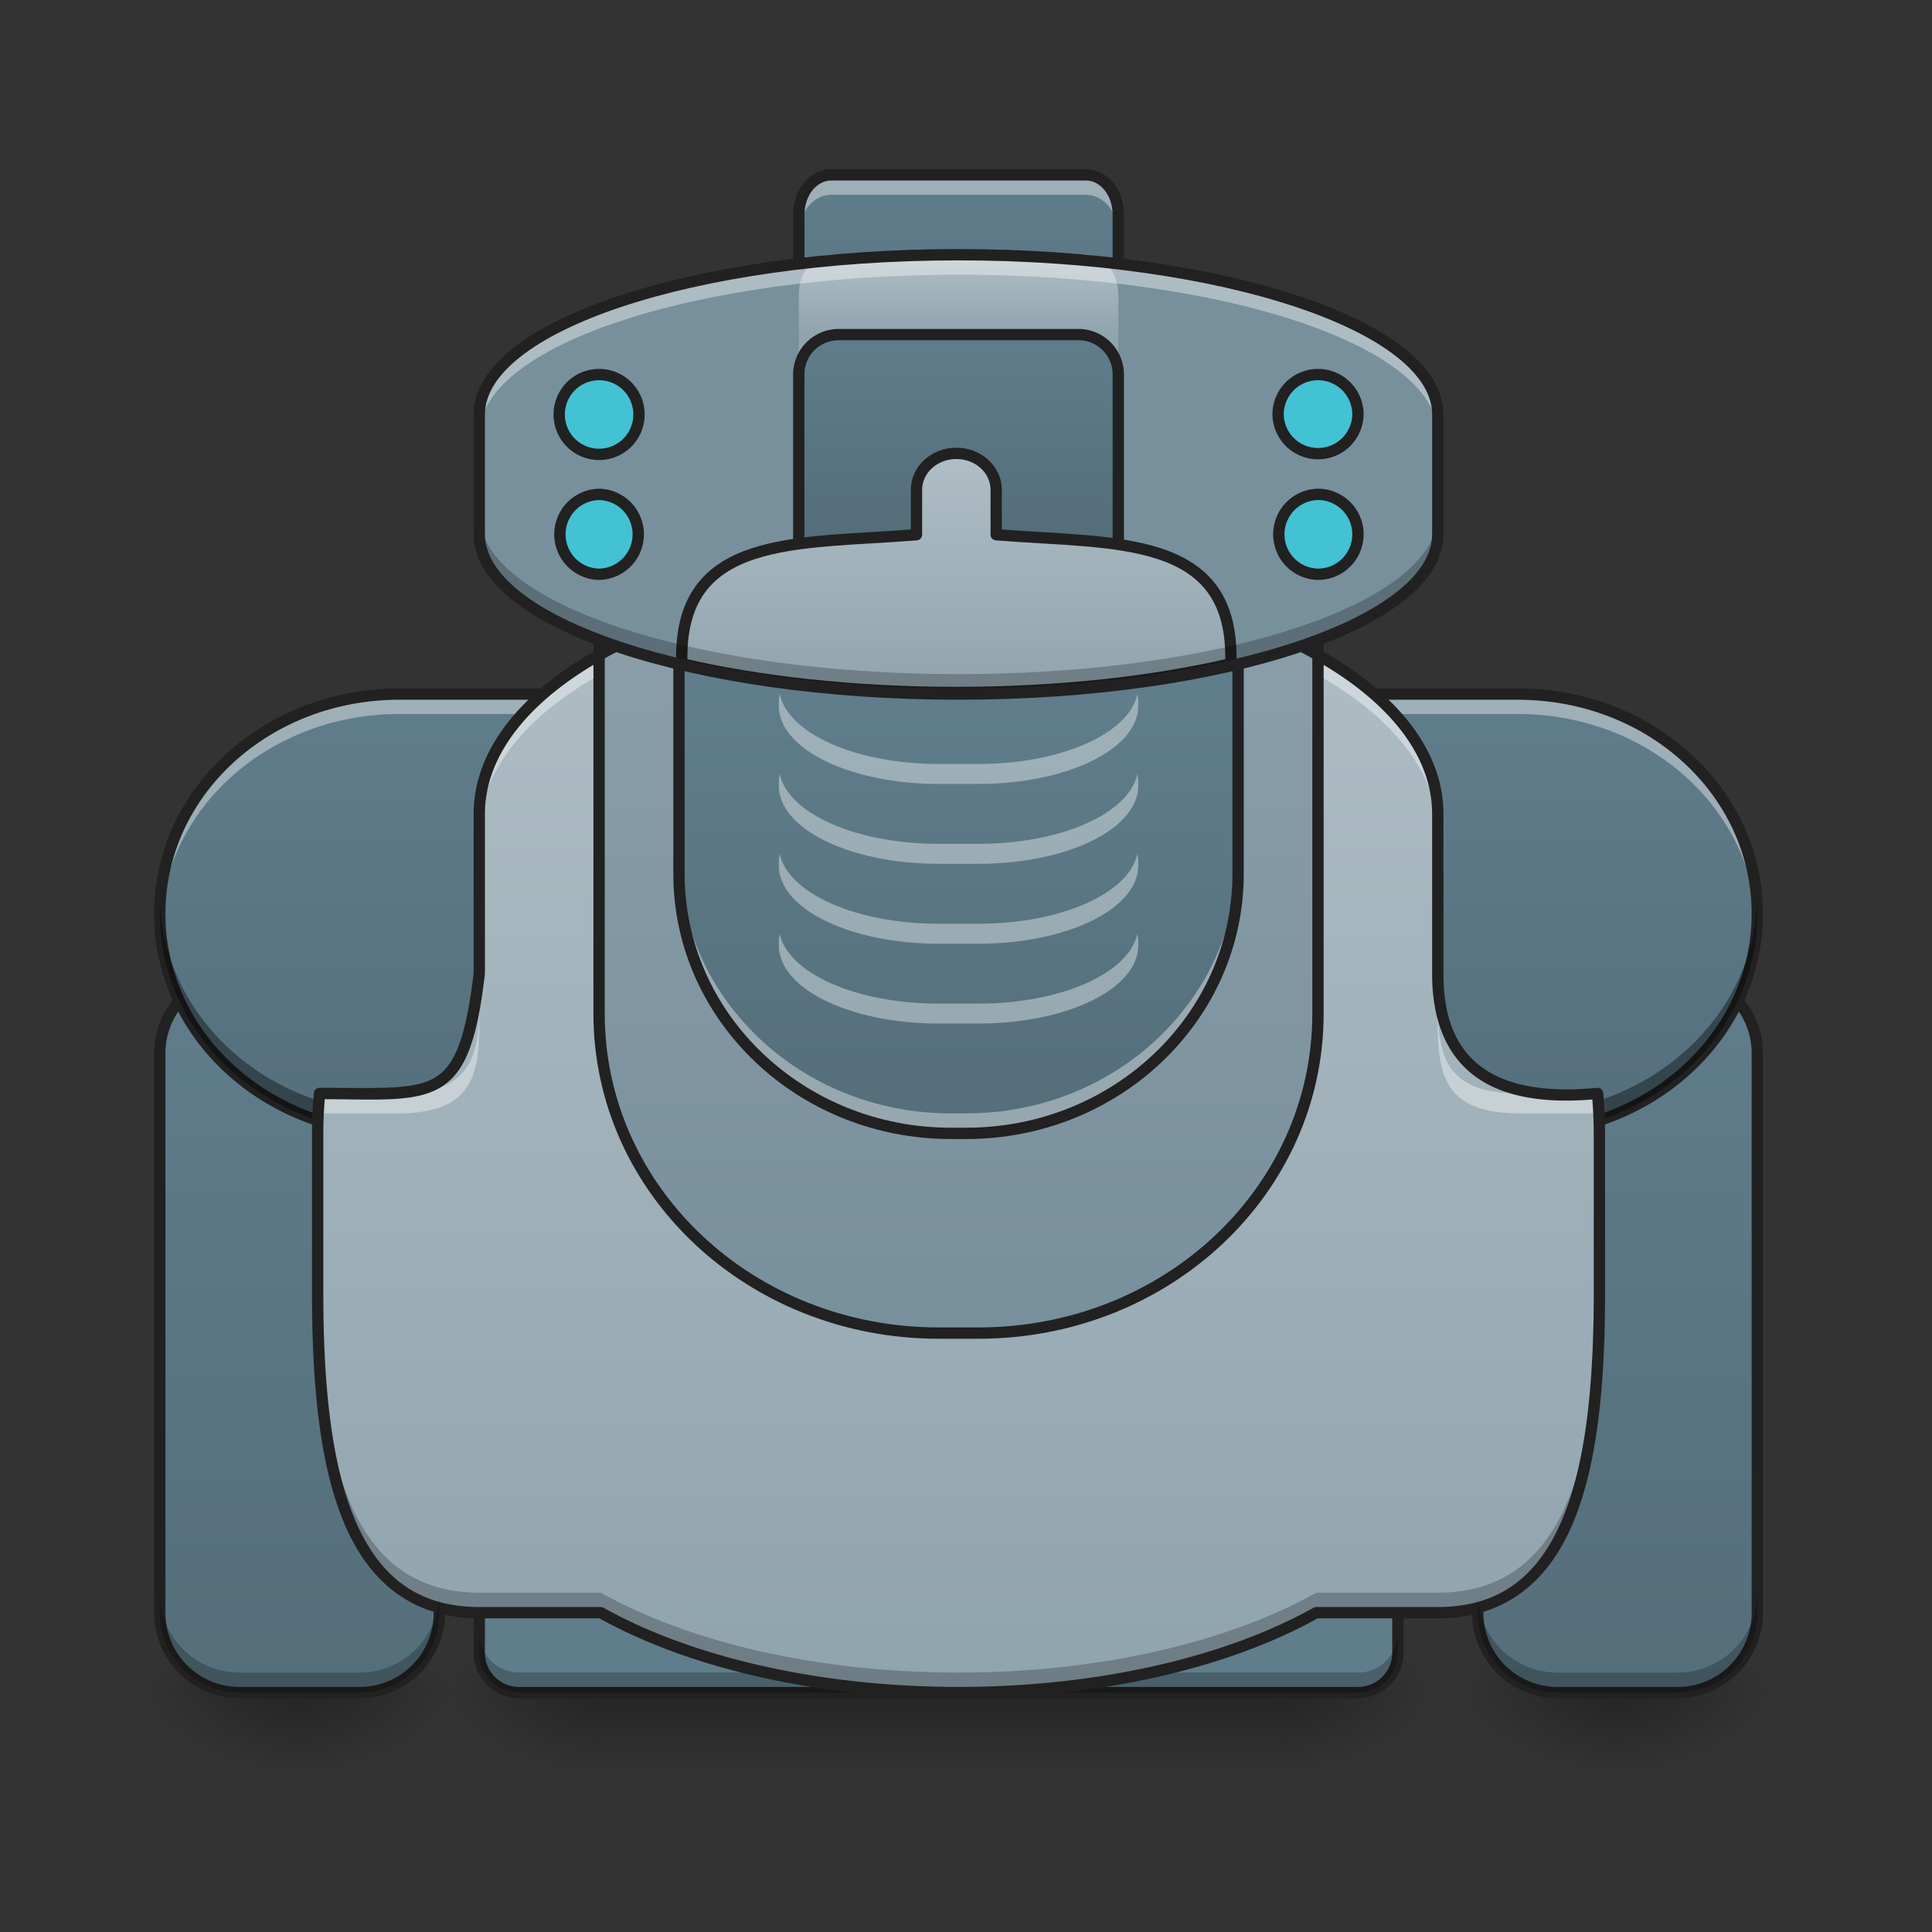 <svg xmlns="http://www.w3.org/2000/svg" width="128pt" height="128pt" viewBox="0 0 128 128"><rect x="0" y="0" width="128" height="128" fill="#333333" stroke="none"/><defs><linearGradient id="a" gradientUnits="userSpaceOnUse" x1="254" y1="233.5" x2="254" y2="254.667" gradientTransform="matrix(.25 0 0 .25 -10.584 53.755)"><stop offset="0" stop-opacity=".275"/><stop offset="1" stop-opacity="0"/></linearGradient><radialGradient id="b" gradientUnits="userSpaceOnUse" cx="450.909" cy="189.579" fx="450.909" fy="189.579" r="21.167" gradientTransform="matrix(0 -.313 -.563 0 190 254.381)"><stop offset="0" stop-opacity=".314"/><stop offset=".222" stop-opacity=".275"/><stop offset="1" stop-opacity="0"/></radialGradient><radialGradient id="c" gradientUnits="userSpaceOnUse" cx="450.909" cy="189.579" fx="450.909" fy="189.579" r="21.167" gradientTransform="matrix(0 .313 .563 0 -65.634 -30.11)"><stop offset="0" stop-opacity=".314"/><stop offset=".222" stop-opacity=".275"/><stop offset="1" stop-opacity="0"/></radialGradient><radialGradient id="d" gradientUnits="userSpaceOnUse" cx="450.909" cy="189.579" fx="450.909" fy="189.579" r="21.167" gradientTransform="matrix(0 -.313 .563 0 -65.634 254.381)"><stop offset="0" stop-opacity=".314"/><stop offset=".222" stop-opacity=".275"/><stop offset="1" stop-opacity="0"/></radialGradient><radialGradient id="e" gradientUnits="userSpaceOnUse" cx="450.909" cy="189.579" fx="450.909" fy="189.579" r="21.167" gradientTransform="matrix(0 .313 -.563 0 190 -30.11)"><stop offset="0" stop-opacity=".314"/><stop offset=".222" stop-opacity=".275"/><stop offset="1" stop-opacity="0"/></radialGradient><radialGradient id="f" gradientUnits="userSpaceOnUse" cx="450.909" cy="189.579" fx="450.909" fy="189.579" r="21.167" gradientTransform="matrix(0 -.313 -.563 0 125.17 254.381)"><stop offset="0" stop-opacity=".314"/><stop offset=".222" stop-opacity=".275"/><stop offset="1" stop-opacity="0"/></radialGradient><radialGradient id="g" gradientUnits="userSpaceOnUse" cx="450.909" cy="189.579" fx="450.909" fy="189.579" r="21.167" gradientTransform="matrix(0 .313 .563 0 -85.48 -30.11)"><stop offset="0" stop-opacity=".314"/><stop offset=".222" stop-opacity=".275"/><stop offset="1" stop-opacity="0"/></radialGradient><radialGradient id="h" gradientUnits="userSpaceOnUse" cx="450.909" cy="189.579" fx="450.909" fy="189.579" r="21.167" gradientTransform="matrix(0 -.313 .563 0 -85.48 254.381)"><stop offset="0" stop-opacity=".314"/><stop offset=".222" stop-opacity=".275"/><stop offset="1" stop-opacity="0"/></radialGradient><radialGradient id="i" gradientUnits="userSpaceOnUse" cx="450.909" cy="189.579" fx="450.909" fy="189.579" r="21.167" gradientTransform="matrix(0 .313 -.563 0 125.17 -30.11)"><stop offset="0" stop-opacity=".314"/><stop offset=".222" stop-opacity=".275"/><stop offset="1" stop-opacity="0"/></radialGradient><linearGradient id="j" gradientUnits="userSpaceOnUse" x1="74.083" y1="233.5" x2="74.083" y2="43" gradientTransform="matrix(.25 0 0 .25 0 53.755)"><stop offset="0" stop-color="#546e7a"/><stop offset="1" stop-color="#607d8b"/></linearGradient><radialGradient id="k" gradientUnits="userSpaceOnUse" cx="450.909" cy="189.579" fx="450.909" fy="189.579" r="21.167" gradientTransform="matrix(0 -.313 -.563 0 212.492 254.381)"><stop offset="0" stop-opacity=".314"/><stop offset=".222" stop-opacity=".275"/><stop offset="1" stop-opacity="0"/></radialGradient><radialGradient id="l" gradientUnits="userSpaceOnUse" cx="450.909" cy="189.579" fx="450.909" fy="189.579" r="21.167" gradientTransform="matrix(0 .313 .563 0 1.841 -30.11)"><stop offset="0" stop-opacity=".314"/><stop offset=".222" stop-opacity=".275"/><stop offset="1" stop-opacity="0"/></radialGradient><radialGradient id="m" gradientUnits="userSpaceOnUse" cx="450.909" cy="189.579" fx="450.909" fy="189.579" r="21.167" gradientTransform="matrix(0 -.313 .563 0 1.841 254.381)"><stop offset="0" stop-opacity=".314"/><stop offset=".222" stop-opacity=".275"/><stop offset="1" stop-opacity="0"/></radialGradient><radialGradient id="n" gradientUnits="userSpaceOnUse" cx="450.909" cy="189.579" fx="450.909" fy="189.579" r="21.167" gradientTransform="matrix(0 .313 -.563 0 212.492 -30.11)"><stop offset="0" stop-opacity=".314"/><stop offset=".222" stop-opacity=".275"/><stop offset="1" stop-opacity="0"/></radialGradient><linearGradient id="o" gradientUnits="userSpaceOnUse" x1="433.917" y1="233.5" x2="433.917" y2="43" gradientTransform="matrix(.25 0 0 .25 0 53.755)"><stop offset="0" stop-color="#546e7a"/><stop offset="1" stop-color="#607d8b"/></linearGradient><linearGradient id="p" gradientUnits="userSpaceOnUse" x1="254" y1="95.917" x2="254" y2="-31.083" gradientTransform="matrix(.25 0 0 .25 0 53.755)"><stop offset="0" stop-color="#546e7a"/><stop offset="1" stop-color="#607d8b"/></linearGradient><linearGradient id="q" gradientUnits="userSpaceOnUse" x1="960" y1="1695.118" x2="960" y2="575.118" gradientTransform="scale(.066)"><stop offset="0" stop-color="#90a4ae"/><stop offset="1" stop-color="#b0bec5"/></linearGradient><linearGradient id="r" gradientUnits="userSpaceOnUse" x1="254" y1="138.25" x2="254" y2="-126.333" gradientTransform="matrix(.25 0 0 .25 0 53.755)"><stop offset="0" stop-color="#78909c"/><stop offset="1" stop-color="#90a4ae"/></linearGradient><linearGradient id="s" gradientUnits="userSpaceOnUse" x1="254" y1="85.333" x2="254" y2="-31.083" gradientTransform="matrix(.25 0 0 .25 0 53.755)"><stop offset="0" stop-color="#546e7a"/><stop offset="1" stop-color="#607d8b"/></linearGradient><linearGradient id="t" gradientUnits="userSpaceOnUse" x1="254" y1="-94.583" x2="254" y2="-168.667" gradientTransform="matrix(.25 0 0 .25 0 53.755)"><stop offset="0" stop-color="#546e7a"/><stop offset="1" stop-color="#607d8b"/></linearGradient><linearGradient id="u" gradientUnits="userSpaceOnUse" x1="254" y1="-126.333" x2="254" y2="-147.5" gradientTransform="matrix(.25 0 0 .25 0 53.755)"><stop offset="0" stop-color="#90a4ae"/><stop offset="1" stop-color="#b0bec5"/></linearGradient><linearGradient id="v" gradientUnits="userSpaceOnUse" x1="254" y1="-73.417" x2="254" y2="-126.333" gradientTransform="matrix(.25 0 0 .25 0 53.755)"><stop offset="0" stop-color="#546e7a"/><stop offset="1" stop-color="#607d8b"/></linearGradient><linearGradient id="w" gradientUnits="userSpaceOnUse" x1="960" y1="695.118" x2="960" y2="455.118"><stop offset="0" stop-color="#90a4ae"/><stop offset="1" stop-color="#b0bec5"/></linearGradient></defs><path d="M39.691 112.137h44.985v5.293H39.69zm0 0" fill="url(#a)"/><path d="M84.676 112.137h10.582v-5.293H84.676zm0 0" fill="url(#b)"/><path d="M39.691 112.137H29.105v5.293h10.586zm0 0" fill="url(#c)"/><path d="M39.691 112.137H29.105v-5.293h10.586zm0 0" fill="url(#d)"/><path d="M84.676 112.137h10.582v5.293H84.676zm0 0" fill="url(#e)"/><path d="M19.844 112.137H30.43v-5.293H19.844zm0 0" fill="url(#f)"/><path d="M19.844 112.137H9.262v5.293h10.582zm0 0" fill="url(#g)"/><path d="M19.844 112.137H9.262v-5.293h10.582zm0 0" fill="url(#h)"/><path d="M19.844 112.137H30.43v5.293H19.844zm0 0" fill="url(#i)"/><path d="M15.875 64.508h7.941a5.288 5.288 0 0 1 5.29 5.289v37.047a5.291 5.291 0 0 1-5.29 5.293h-7.941a5.291 5.291 0 0 1-5.29-5.293V69.797a5.288 5.288 0 0 1 5.29-5.29zm0 0" fill="url(#j)"/><path d="M15.875 64.133a5.658 5.658 0 0 0-5.664 5.664v37.047a5.661 5.661 0 0 0 5.664 5.668h7.941a5.661 5.661 0 0 0 5.664-5.668V69.797a5.658 5.658 0 0 0-5.664-5.664zm0 .75h7.941a4.893 4.893 0 0 1 4.914 4.914v37.047a4.896 4.896 0 0 1-4.914 4.918h-7.941a4.896 4.896 0 0 1-4.914-4.918V69.797a4.893 4.893 0 0 1 4.914-4.914zm0 0" fill="#212121"/><path d="M107.168 112.137h10.582v-5.293h-10.582zm0 0" fill="url(#k)"/><path d="M107.168 112.137H96.582v5.293h10.586zm0 0" fill="url(#l)"/><path d="M107.168 112.137H96.582v-5.293h10.586zm0 0" fill="url(#m)"/><path d="M107.168 112.137h10.582v5.293h-10.582zm0 0" fill="url(#n)"/><path d="M103.2 64.508h7.937a5.291 5.291 0 0 1 5.293 5.289v37.047a5.295 5.295 0 0 1-5.293 5.293h-7.938a5.292 5.292 0 0 1-5.293-5.293V69.797a5.289 5.289 0 0 1 5.293-5.29zm0 0" fill="url(#o)"/><path d="M103.2 64.133a5.659 5.659 0 0 0-5.669 5.664v37.047a5.662 5.662 0 0 0 5.668 5.668h7.938a5.661 5.661 0 0 0 5.664-5.668V69.797a5.658 5.658 0 0 0-5.664-5.664zm0 .75h7.937a4.893 4.893 0 0 1 4.914 4.914v37.047a4.896 4.896 0 0 1-4.914 4.918h-7.938a4.897 4.897 0 0 1-4.918-4.918V69.797a4.894 4.894 0 0 1 4.918-4.914zm0 0" fill="#212121"/><path d="M26.46 45.984h74.09c8.77 0 15.88 6.516 15.88 14.551 0 8.04-7.11 14.555-15.88 14.555H26.46c-8.769 0-15.874-6.516-15.874-14.555 0-8.035 7.105-14.55 15.875-14.55zm0 0" fill="url(#p)"/><path d="M34.398 96.258h55.57a2.647 2.647 0 0 1 2.645 2.648v10.582a2.647 2.647 0 0 1-2.644 2.649h-55.57a2.647 2.647 0 0 1-2.645-2.649V98.906a2.647 2.647 0 0 1 2.644-2.648zm0 0" fill="#607d8b"/><path d="M26.46 45.984c-8.796 0-15.874 6.489-15.874 14.551 0 .223.004.445.016.664.375-7.754 7.304-13.894 15.859-13.894h74.09c8.554 0 15.484 6.14 15.86 13.894.01-.219.019-.441.019-.664 0-8.062-7.082-14.55-15.88-14.55zm0 0" fill="#fff" fill-opacity=".392"/><path d="M26.46 45.61c-8.98 0-16.25 6.644-16.25 14.925 0 8.285 7.27 14.93 16.25 14.93h74.09c8.981 0 16.25-6.645 16.25-14.93 0-8.281-7.269-14.926-16.25-14.926zm0 .75h74.09c8.614 0 15.5 6.335 15.5 14.175 0 7.844-6.886 14.18-15.5 14.18H26.46c-8.608 0-15.5-6.336-15.5-14.18 0-7.84 6.892-14.176 15.5-14.176zm0 0" fill="#212121"/><path d="M10.602 59.875a12.41 12.41 0 0 0-.016.66c0 8.063 7.078 14.555 15.875 14.555h74.09c8.797 0 15.879-6.492 15.879-14.555 0-.219-.008-.441-.02-.66-.375 7.754-7.305 13.89-15.86 13.89H26.46c-8.554 0-15.483-6.136-15.858-13.89zm0 0" fill-opacity=".392"/><path d="M34.398 95.883a3.022 3.022 0 0 0-3.02 3.023v10.582a3.022 3.022 0 0 0 3.02 3.024h55.57a3.025 3.025 0 0 0 3.02-3.024V98.906a3.025 3.025 0 0 0-3.02-3.023zm0 .75h55.57a2.26 2.26 0 0 1 2.27 2.273v10.582a2.26 2.26 0 0 1-2.27 2.274h-55.57a2.257 2.257 0 0 1-2.27-2.274V98.906a2.257 2.257 0 0 1 2.27-2.273zm0 0" fill="#212121"/><path d="M31.754 108.168v1.32a2.64 2.64 0 0 0 2.644 2.649h55.57a2.64 2.64 0 0 0 2.645-2.649v-1.32a2.639 2.639 0 0 1-2.644 2.644h-55.57a2.639 2.639 0 0 1-2.645-2.644zm0 0" fill-opacity=".235"/><path d="M63.508 38.047c-17.594 0-31.754 7.078-31.754 15.875v10.586c-1.05 8.758-2.961 7.937-10.586 7.937-.078.868-.121 1.75-.121 2.645v10.586c0 11.726 1.91 21.168 10.707 21.168h8.05c5.805 3.25 14.258 5.293 23.704 5.293 9.441 0 17.894-2.043 23.703-5.293h8.047c8.797 0 10.707-9.442 10.707-21.168V75.09c0-.895-.043-1.778-.121-2.645-6.86.668-10.598-1.812-10.586-7.937V53.922c0-8.797-14.16-15.875-31.75-15.875zm0 0" fill="url(#q)"/><path d="M63.508 38.047c-17.594 0-31.754 7.078-31.754 15.875v1.324c0-8.797 14.16-15.879 31.754-15.879 17.59 0 31.75 7.082 31.75 15.88v-1.325c0-8.797-14.16-15.875-31.75-15.875zM31.758 66.75c-.043 3.297-.598 5.695-5.418 5.695h-5.172c-.078.868-.121 1.75-.121 2.645v1.324c0-.898.043-1.781.121-2.648h5.172c5.445 0 5.445-3.055 5.418-7.016zm63.496 0c-.027 3.96-.027 7.016 5.418 7.016h5.172c.078.867.12 1.75.12 2.648V75.09c0-.895-.042-1.778-.12-2.645h-5.172c-4.82 0-5.371-2.398-5.418-5.695zm0 0" fill="#fff" fill-opacity=".392"/><path d="M62.184 22.168h2.644c12.422 0 22.492 9.477 22.492 21.168v23.816c0 11.692-10.07 21.168-22.492 21.168h-2.644c-12.422 0-22.493-9.476-22.493-21.168V43.336c0-11.691 10.07-21.168 22.493-21.168zm0 0" fill="url(#r)"/><path d="M63 22.168h1.012c9.953 0 18.015 7.703 18.015 17.2V57.89c0 9.5-8.062 17.199-18.015 17.199H63c-9.95 0-18.016-7.7-18.016-17.2V39.368c0-9.496 8.067-17.199 18.016-17.199zm0 0" fill="url(#s)"/><path d="M62.184 21.793c-12.649 0-22.868 9.602-22.868 21.543v23.816c0 11.942 10.22 21.543 22.868 21.543h2.644c12.652 0 22.867-9.601 22.867-21.543V43.336c0-11.941-10.215-21.543-22.867-21.543zm0 .75h2.644c12.274 0 22.117 9.281 22.117 20.793v23.816c0 11.512-9.843 20.793-22.117 20.793h-2.644c-12.27 0-22.118-9.28-22.118-20.793V43.336c0-11.512 9.848-20.793 22.118-20.793zm0 0" fill="#212121"/><path d="M31.754 63.184v1.324c0 .312 0 .617.004.922.008-.715-.004-1.465-.004-2.246zm63.504 0c0 .78-.012 1.53-.004 2.246.004-.305.004-.61.004-.922zM21.047 84.352v1.324c0 11.726 1.91 21.168 10.707 21.168h8.05c5.805 3.25 14.258 5.293 23.704 5.293 9.441 0 17.894-2.043 23.703-5.293h8.047c8.797 0 10.707-9.442 10.707-21.168v-1.324c0 11.726-1.91 21.168-10.707 21.168H87.21c-5.809 3.25-14.262 5.293-23.703 5.293-9.446 0-17.899-2.043-23.703-5.293h-8.051c-8.797 0-10.707-9.442-10.707-21.168zm0 0" fill-opacity=".235"/><path d="M55.059 11.586h16.894c1.18 0 2.137 1.184 2.137 2.644v25.137c0 1.461-.957 2.649-2.137 2.649H55.06c-1.18 0-2.137-1.188-2.137-2.649V14.23c0-1.46.957-2.644 2.137-2.644zm0 0" fill="url(#t)"/><path d="M55.059 11.586c-1.184 0-2.137 1.18-2.137 2.644v1.325c0-1.47.953-2.649 2.137-2.649h16.894c1.184 0 2.137 1.18 2.137 2.649V14.23c0-1.464-.953-2.644-2.137-2.644zm0 0" fill="#fff" fill-opacity=".392"/><path d="M63.508 37.672c-8.848 0-16.836 1.773-22.645 4.68-5.804 2.902-9.484 6.972-9.484 11.57V64.48c-.262 2.165-.574 3.727-1 4.825-.426 1.105-.938 1.73-1.637 2.129-1.398.796-3.746.636-7.574.636a.374.374 0 0 0-.371.34 28.84 28.84 0 0 0-.125 2.68v10.586c0 5.883.469 11.21 2.082 15.125 1.613 3.914 4.469 6.418 9 6.418h7.957c5.879 3.265 14.344 5.293 23.797 5.293 9.449 0 17.914-2.028 23.793-5.293h7.957c4.535 0 7.387-2.504 9-6.418 1.613-3.914 2.082-9.242 2.082-15.125V75.09c0-.906-.043-1.8-.121-2.68a.374.374 0 0 0-.137-.254.372.372 0 0 0-.273-.086c-3.38.332-5.93-.125-7.614-1.351-1.68-1.223-2.566-3.227-2.562-6.211V53.922c0-4.598-3.68-8.668-9.485-11.57-5.808-2.907-13.796-4.68-22.64-4.68zm0 .75c8.742 0 16.633 1.762 22.304 4.598 5.672 2.835 9.07 6.707 9.07 10.902v10.586c-.003 3.137.973 5.437 2.872 6.82 1.828 1.328 4.445 1.785 7.742 1.516.059.738.094 1.488.094 2.246v10.586c0 5.844-.485 11.101-2.028 14.84-1.539 3.738-4.039 5.953-8.304 5.953H87.21a.367.367 0 0 0-.184.047c-5.73 3.207-14.132 5.246-23.52 5.246-9.39 0-17.792-2.04-23.523-5.246a.363.363 0 0 0-.18-.047h-8.05c-4.266 0-6.766-2.215-8.305-5.953-1.543-3.739-2.027-8.996-2.027-14.84V75.09c0-.766.035-1.524.098-2.266 3.582.012 5.925.211 7.593-.738.864-.492 1.5-1.3 1.965-2.508.469-1.207.785-2.824 1.047-5.027.004-.016.004-.031.004-.043V53.922c0-4.195 3.402-8.067 9.07-10.902 5.672-2.836 13.563-4.598 22.309-4.598zm0 0" fill="#212121"/><path d="M44.984 56.566v1.325c0 9.527 8.036 17.199 18.016 17.199h1.012c9.98 0 18.015-7.672 18.015-17.2v-1.324c0 9.532-8.035 17.2-18.015 17.2H63c-9.98 0-18.016-7.668-18.016-17.2zm0 0" fill="#fff" fill-opacity=".392"/><path d="M55.059 11.21c-1.434 0-2.512 1.392-2.512 3.02v25.137c0 1.63 1.078 3.024 2.512 3.024h16.894c1.434 0 2.512-1.395 2.512-3.024V14.23c0-1.628-1.078-3.02-2.512-3.02zm0 .75h16.894c.934 0 1.762.966 1.762 2.27v25.137c0 1.305-.828 2.274-1.762 2.274H55.06c-.934 0-1.762-.97-1.762-2.274V14.23c0-1.304.828-2.27 1.762-2.27zm0 0" fill="#212121"/><path d="M63 22.168h1.012c9.953 0 18.015 7.703 18.015 17.2V57.89c0 9.5-8.062 17.199-18.015 17.199H63c-9.95 0-18.016-7.7-18.016-17.2V39.368c0-9.496 8.067-17.199 18.016-17.199zm0 0" fill="none" stroke-width=".75" stroke-linecap="round" stroke-linejoin="round" stroke="#212121"/><path d="M63.508 16.875c17.535 0 31.75 4.742 31.75 10.586v7.937c0 5.848-14.215 10.586-31.75 10.586-17.54 0-31.754-4.738-31.754-10.586v-7.937c0-5.844 14.215-10.586 31.754-10.586zm0 0" fill="#78909c"/><path d="M55.059 16.875h16.894c1.18 0 2.137 1.188 2.137 2.648v18.524c0 1.46-.957 2.644-2.137 2.644H55.06c-1.18 0-2.137-1.183-2.137-2.644V19.523c0-1.46.957-2.648 2.137-2.648zm0 0" fill="url(#u)"/><path d="M87.32 24.816a2.647 2.647 0 0 1 2.649 2.645 2.647 2.647 0 0 1-5.293 0 2.644 2.644 0 0 1 2.644-2.645zm0 0M87.32 32.754a2.647 2.647 0 0 1 2.649 2.644 2.65 2.65 0 0 1-2.649 2.649 2.647 2.647 0 0 1 0-5.293zm0 0" fill="#3acbdd" fill-opacity=".851" stroke-width=".75" stroke-linecap="round" stroke-linejoin="round" stroke="#212121"/><path d="M51.656 45.984c-.039.176-.058.36-.058.543v.239c0 2.863 4.722 5.172 10.586 5.172h2.644c5.863 0 10.586-2.31 10.586-5.172v-.239c0-.183-.02-.367-.059-.543-.55 2.61-5.039 4.63-10.527 4.63h-2.644c-5.489 0-9.977-2.02-10.528-4.63zm0 0" fill="#fff" fill-opacity=".392"/><path d="M55.566 22.168h15.88a2.645 2.645 0 0 1 2.644 2.648v15.875a2.644 2.644 0 0 1-2.645 2.645H55.566a2.644 2.644 0 0 1-2.644-2.645V24.816a2.645 2.645 0 0 1 2.644-2.648zm0 0" fill="url(#v)"/><path d="M55.566 21.793a3.025 3.025 0 0 0-3.02 3.023v15.875a3.022 3.022 0 0 0 3.02 3.02h15.88a3.02 3.02 0 0 0 3.019-3.02V24.816a3.022 3.022 0 0 0-3.02-3.023zm0 .75h15.88a2.26 2.26 0 0 1 2.269 2.273v15.875a2.257 2.257 0 0 1-2.27 2.27H55.566a2.257 2.257 0 0 1-2.27-2.27V24.816a2.26 2.26 0 0 1 2.27-2.273zm0 0" fill="#212121"/><path d="M960.026 455.094c-22.202 0-40.035 16.357-40.035 36.611v45.055c-119.457 9.684-239.977-1.654-235.49 129.554 77.887 18.129 172.838 28.817 275.525 28.817 102.628 0 197.58-10.688 275.466-28.817 4.488-131.208-116.032-119.87-235.489-129.554v-45.055c0-20.254-17.833-36.61-39.977-36.61zm0 0" transform="scale(.066)" fill="url(#w)" stroke-width="11.339" stroke-linecap="round" stroke-linejoin="round" stroke="#212121"/><path d="M39.691 24.816a2.644 2.644 0 1 1 .001 5.288 2.644 2.644 0 0 1 0-5.288zm0 0M39.691 32.754a2.647 2.647 0 0 1 0 5.293 2.647 2.647 0 0 1 0-5.293zm0 0" fill="#3acbdd" fill-opacity=".851" stroke-width=".75" stroke-linecap="round" stroke-linejoin="round" stroke="#212121"/><path d="M63.508 16.875c-17.594 0-31.754 4.723-31.754 10.586v1.324c0-5.863 14.16-10.586 31.754-10.586 17.59 0 31.75 4.723 31.75 10.586v-1.324c0-5.863-14.16-10.586-31.75-10.586zm0 0" fill="#fff" fill-opacity=".392"/><path d="M63.508 45.984c-17.594 0-31.754-4.722-31.754-10.586v-1.324c0 5.867 14.16 10.586 31.754 10.586 17.59 0 31.75-4.719 31.75-10.586v1.324c0 5.864-14.16 10.586-31.75 10.586zm0 0M97.906 105.52v1.324c0 2.93 2.36 5.293 5.293 5.293h7.938a5.285 5.285 0 0 0 5.293-5.293v-1.324a5.282 5.282 0 0 1-5.293 5.293h-7.938a5.28 5.28 0 0 1-5.293-5.293zm0 0M10.586 105.52v1.324c0 2.93 2.36 5.293 5.289 5.293h7.941c2.93 0 5.29-2.364 5.29-5.293v-1.324a5.279 5.279 0 0 1-5.29 5.293h-7.941c-2.93 0-5.29-2.36-5.29-5.293zm0 0" fill-opacity=".235"/><path d="M51.656 61.86c-.039.18-.058.359-.058.542v.239c0 2.867 4.722 5.172 10.586 5.172h2.644c5.863 0 10.586-2.305 10.586-5.172v-.239c0-.183-.02-.363-.059-.543-.55 2.61-5.039 4.633-10.527 4.633h-2.644c-5.489 0-9.977-2.023-10.528-4.633zm0 0" fill="#fff" fill-opacity=".392"/><path d="M51.656 56.566c-.039.18-.058.36-.058.543v.239c0 2.867 4.722 5.175 10.586 5.175h2.644c5.863 0 10.586-2.308 10.586-5.175v-.239c0-.183-.02-.363-.059-.543-.55 2.61-5.039 4.633-10.527 4.633h-2.644c-5.489 0-9.977-2.023-10.528-4.633zm0 0" fill="#fff" fill-opacity=".392"/><path d="M51.656 51.277c-.039.176-.058.356-.058.54v.242c0 2.863 4.722 5.171 10.586 5.171h2.644c5.863 0 10.586-2.308 10.586-5.171v-.243c0-.183-.02-.363-.059-.539-.55 2.61-5.039 4.63-10.527 4.63h-2.644c-5.489 0-9.977-2.02-10.528-4.63zm0 0" fill="#fff" fill-opacity=".392"/><path d="M63.508 16.875c17.535 0 31.75 4.742 31.75 10.586v7.937c0 5.848-14.215 10.586-31.75 10.586-17.54 0-31.754-4.738-31.754-10.586v-7.937c0-5.844 14.215-10.586 31.754-10.586zm0 0" fill="none" stroke-width=".75" stroke-linecap="round" stroke-linejoin="round" stroke="#212121"/></svg>